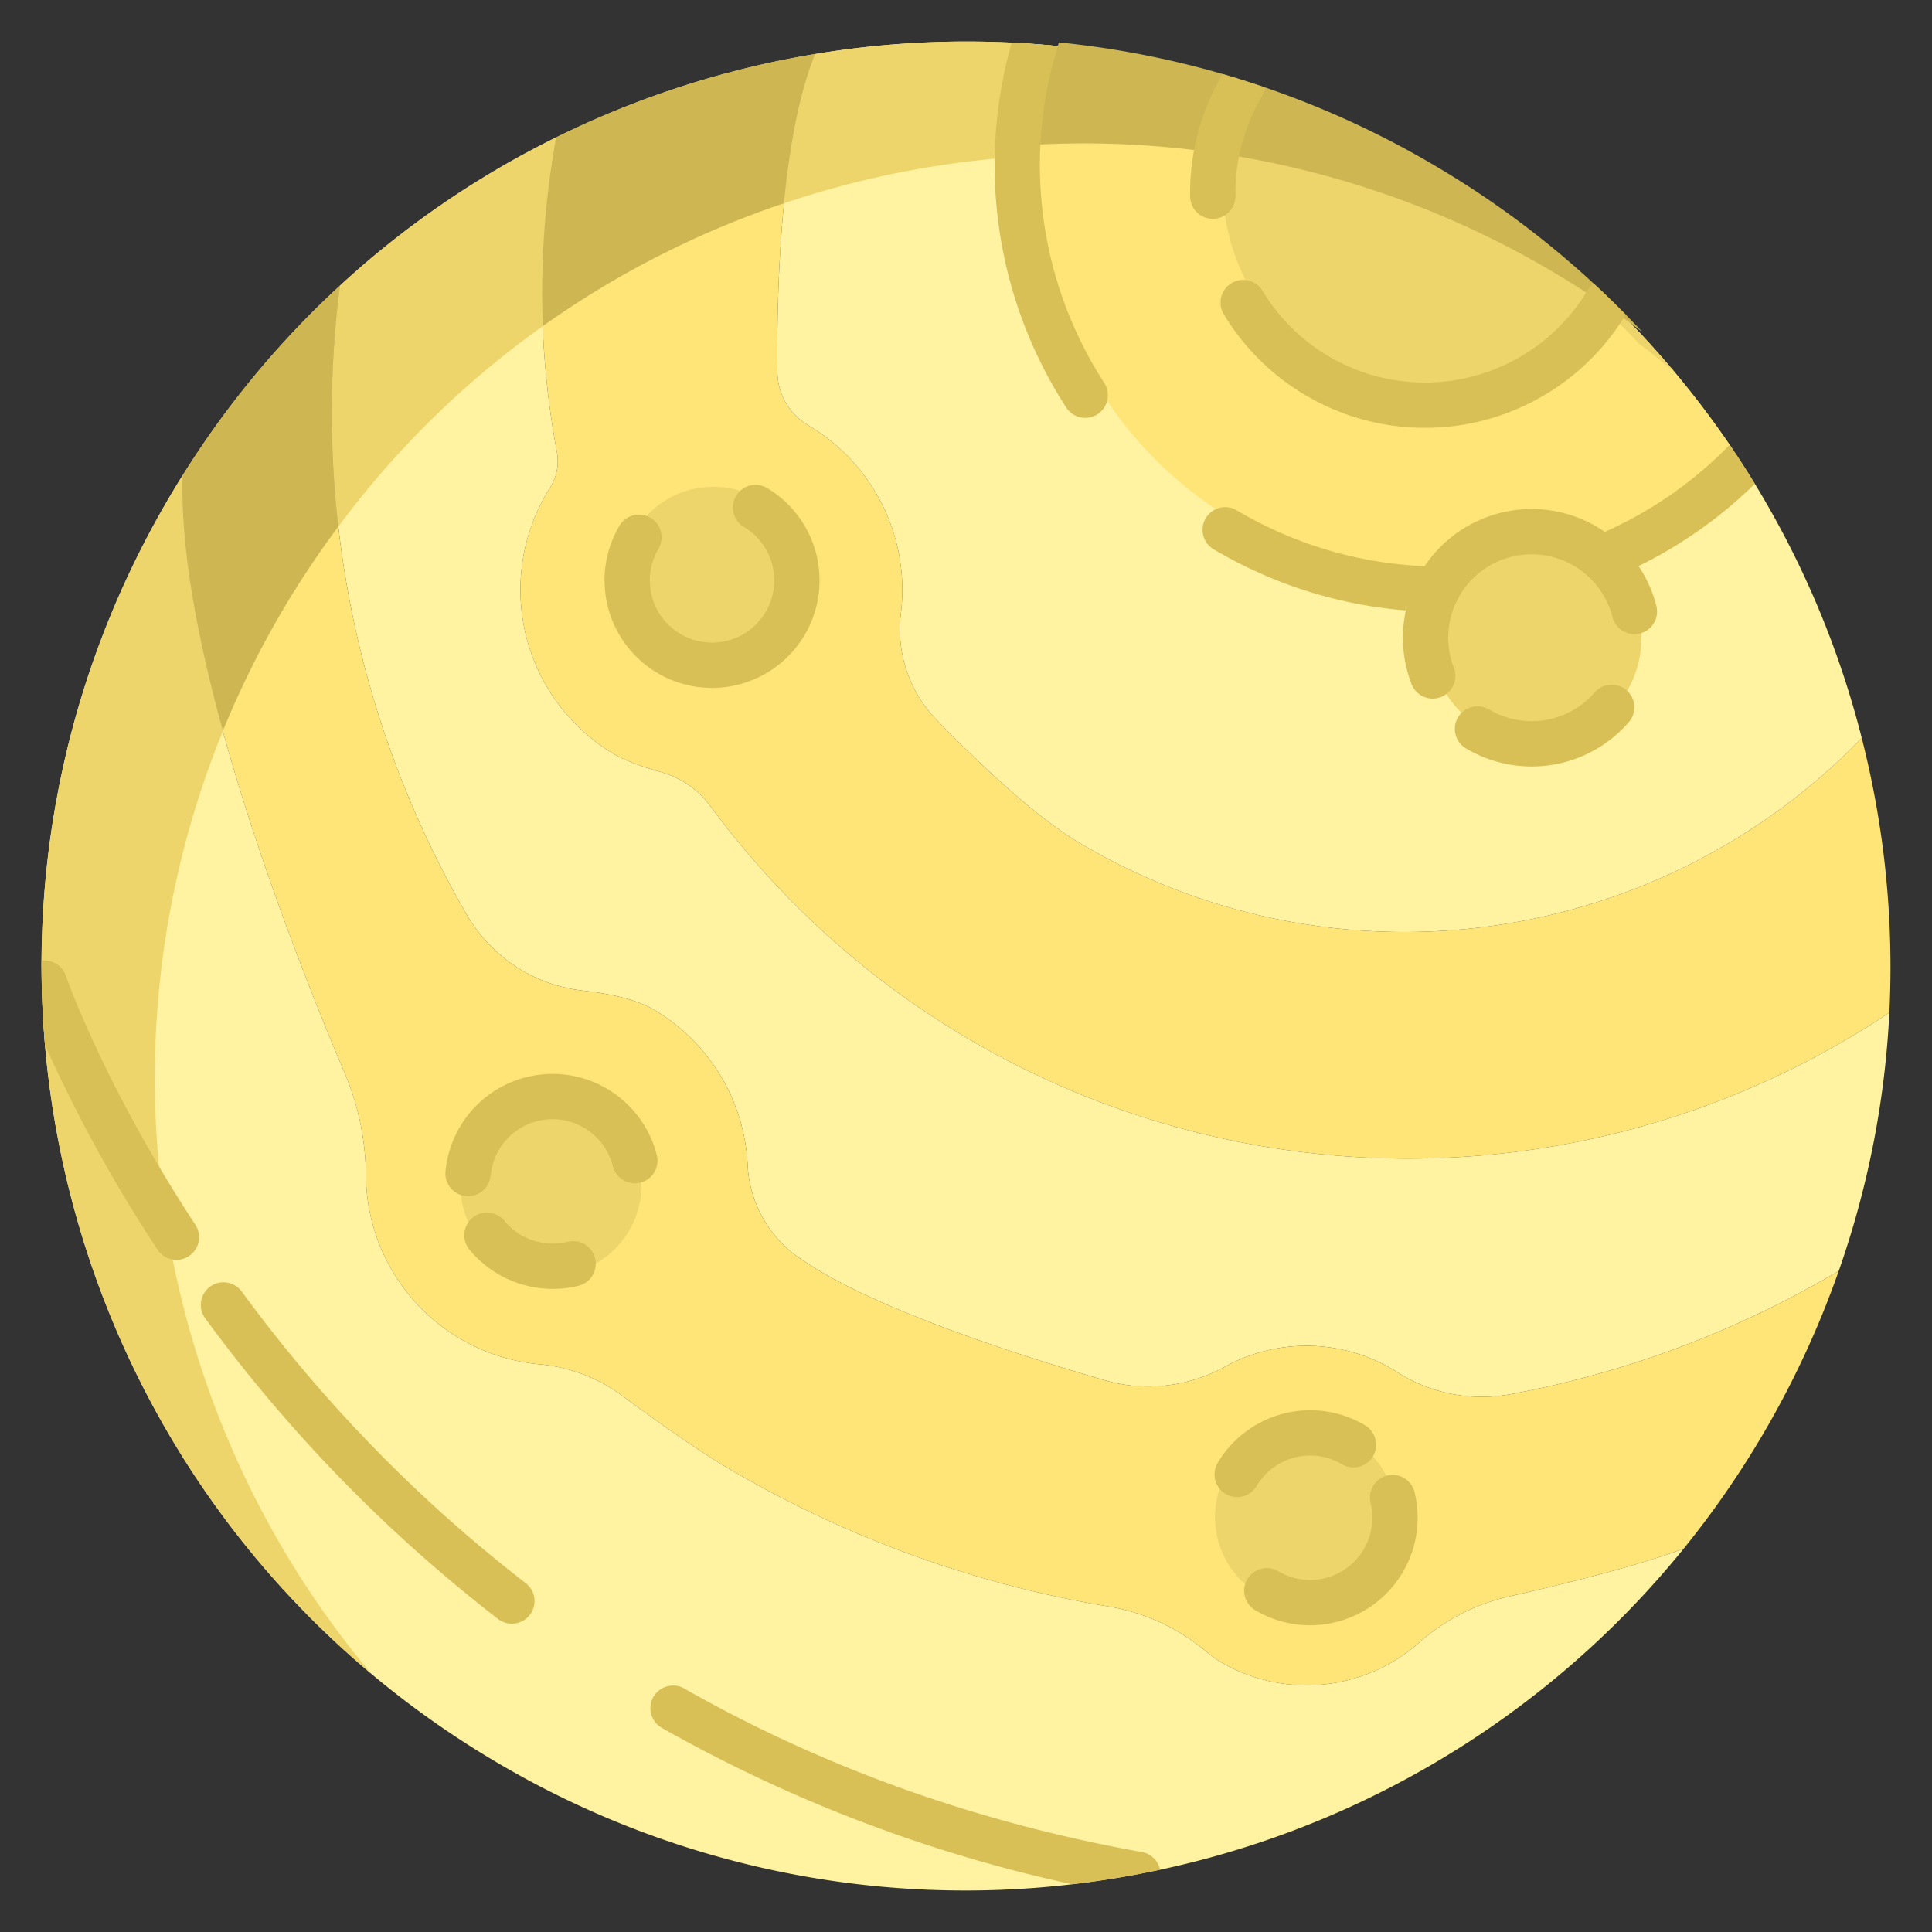 <svg id="Layer_1" height="512" viewBox="0 0 512 512" width="512" xmlns="http://www.w3.org/2000/svg" data-name="Layer 1"><rect x="0" y="0" width="512" height="512" fill="#333333" stroke="none"/><path d="m493.39 195.6a245.52 245.52 0 0 1 7.31 72.75 229.666 229.666 0 0 1 -312.46-54.74 24.336 24.336 0 0 0 -12.97-8.97c-4.31-1.22-9.37-2.91-12.58-4.82a50.594 50.594 0 0 1 -17.68-69.34c.19-.31.41-.67.66-1.04a13.312 13.312 0 0 0 1.9-9.72 229.527 229.527 0 0 1 -.21-83.3 246.06 246.06 0 0 1 68.7-22.11c-9.52 23.12-10.25 65.17-10.04 84.45a16.547 16.547 0 0 0 8.25 14c.03.02.05.03.08.05a50.619 50.619 0 0 1 24.42 49.55 34.418 34.418 0 0 0 9.23 28.19c10.7 11.02 25.97 25.65 38.02 32.8a168.706 168.706 0 0 0 207.37-27.75z" fill="#ffe578"/><path d="m500.7 268.35a242.8 242.8 0 0 1 -13.41 68.46 265.083 265.083 0 0 1 -87.46 32.76 41.792 41.792 0 0 1 -29.94-6.17c-.24-.16-.47-.3-.69-.43a44.966 44.966 0 0 0 -44.6-.77 41.8 41.8 0 0 1 -31.78 3.61c-21.74-6.32-55.88-17.29-75.51-28.94-1.37-.82-2.97-1.83-4.66-2.95a31.8 31.8 0 0 1 -14.51-24.97 50.549 50.549 0 0 0 -24.73-41.3c-4.83-2.87-12.06-4.35-18.86-5.11a40.82 40.82 0 0 1 -30.84-20.1 265.237 265.237 0 0 1 -33.61-166.73l-.01-.01a243.278 243.278 0 0 1 57.27-39.28 229.527 229.527 0 0 0 .21 83.3 13.312 13.312 0 0 1 -1.9 9.72c-.25.37-.47.73-.66 1.04a50.594 50.594 0 0 0 17.68 69.34c3.21 1.91 8.27 3.6 12.58 4.82a24.336 24.336 0 0 1 12.97 8.97 229.666 229.666 0 0 0 312.46 54.74z" fill="#fff2a0"/><path d="m487.29 336.81a247.143 247.143 0 0 1 -41.07 73.57c-12.15 4.61-32.29 9.53-46.43 12.72a54.088 54.088 0 0 0 -23.8 12.28 44.991 44.991 0 0 1 -52.72 4.93 30.2 30.2 0 0 1 -3.7-2.7 53.877 53.877 0 0 0 -25.77-11.87 292.667 292.667 0 0 1 -101.89-37.27c-7.78-4.62-19.09-12.72-27.41-18.86a43.207 43.207 0 0 0 -21.71-8.07 50.66 50.66 0 0 1 -45.81-49.72 71.109 71.109 0 0 0 -5.43-26.96c-13.92-32.76-44.73-111.04-43.17-158.84a243.787 243.787 0 0 1 41.71-50.32l.01.01a265.237 265.237 0 0 0 33.61 166.73 40.82 40.82 0 0 0 30.84 20.1c6.8.76 14.03 2.24 18.86 5.11a50.549 50.549 0 0 1 24.73 41.3 31.8 31.8 0 0 0 14.51 24.97c1.69 1.12 3.29 2.13 4.66 2.95 19.63 11.65 53.77 22.62 75.51 28.94a41.8 41.8 0 0 0 31.78-3.61 44.966 44.966 0 0 1 44.6.77c.22.13.45.27.69.43a41.792 41.792 0 0 0 29.94 6.17 265.083 265.083 0 0 0 87.46-32.76z" fill="#ffe578"/><path d="m274.24 11.67a244.69 244.69 0 0 1 219.15 183.93 168.706 168.706 0 0 1 -207.37 27.75c-12.05-7.15-27.32-21.78-38.02-32.8a34.418 34.418 0 0 1 -9.23-28.19 50.619 50.619 0 0 0 -24.42-49.55c-.03-.02-.05-.03-.08-.05a16.547 16.547 0 0 1 -8.25-14c-.21-19.28.52-61.33 10.04-84.45a244.861 244.861 0 0 1 58.18-2.64z" fill="#fff2a0"/><path d="m301.46 496.7a243.985 243.985 0 0 1 -170.52-30.07c-116.33-69.06-154.64-219.36-85.57-335.69q1.47-2.49 3.01-4.92c-1.56 47.8 29.25 126.08 43.17 158.84a71.109 71.109 0 0 1 5.43 26.96 50.66 50.66 0 0 0 45.81 49.72 43.207 43.207 0 0 1 21.71 8.07c8.32 6.14 19.63 14.24 27.41 18.86a292.667 292.667 0 0 0 101.89 37.27 53.877 53.877 0 0 1 25.77 11.87 30.2 30.2 0 0 0 3.7 2.7 44.991 44.991 0 0 0 52.72-4.93 54.088 54.088 0 0 1 23.8-12.28c14.14-3.19 34.28-8.11 46.43-12.72a244.4 244.4 0 0 1 -144.76 86.32z" fill="#fff2a0"/><circle cx="146" cy="314" fill="#edd46b" r="24"/><circle cx="346" cy="402" fill="#edd46b" r="24"/><circle cx="189" cy="153" fill="#edd46b" r="24"/><path d="m381.5 153a106.2 106.2 0 0 0 77.778-33.759 245.436 245.436 0 0 0 -178.644-107.008 106.574 106.574 0 0 0 100.866 140.767z" fill="#ffe578"/><path d="m424.726 78.359a246.613 246.613 0 0 0 -93.713-55.594 54.5 54.5 0 0 0 93.713 55.594z" fill="#edd46b"/><circle cx="407" cy="169" fill="#edd46b" r="28"/><path d="m143.844 86.432a245.122 245.122 0 0 1 63.928-32.563c1.428-14.487 3.939-29 8.288-39.559a246.06 246.06 0 0 0 -68.7 22.11 228.815 228.815 0 0 0 -3.516 50.012z" fill="#ceb752"/><path d="m89.666 139.541a242.584 242.584 0 0 1 54.178-53.109 228.815 228.815 0 0 1 3.516-50.012 243.278 243.278 0 0 0 -57.27 39.28l.01.01a263.861 263.861 0 0 0 -.434 63.831z" fill="#edd46b"/><path d="m59.055 193.732a246.993 246.993 0 0 1 16.315-32.792q1.47-2.49 3.01-4.92c3.56-5.7 7.342-11.176 11.286-16.479a263.861 263.861 0 0 1 .434-63.831l-.01-.01a243.787 243.787 0 0 0 -41.71 50.32c-.629 19.28 4.007 43.508 10.675 67.712z" fill="#ceb752"/><path d="m246.06 44.31a245.623 245.623 0 0 1 28.2-3.008 106.083 106.083 0 0 1 5.373-27.069 245.637 245.637 0 0 1 154.6 76.738q4.864 3.687 9.489 7.587a244.668 244.668 0 0 0 -227.662-84.248c-4.349 10.561-6.86 25.072-8.288 39.559a246.613 246.613 0 0 1 38.288-9.559z" fill="#edd46b"/><path d="m59.055 193.732c-6.668-24.2-11.3-48.436-10.675-67.712q-1.545 2.43-3.01 4.92c-62.131 104.643-37.359 236.76 52.916 312.521-57.463-68.5-73.877-164.814-39.231-249.729z" fill="#edd46b"/><path d="m381.06 44.37a243.869 243.869 0 0 0 -100.426-33.137 106.083 106.083 0 0 0 -5.373 27.067 243.789 243.789 0 0 1 136.799 34.07 247.8 247.8 0 0 1 23.172 15.6 244.88 244.88 0 0 0 -54.172-43.6z" fill="#ceb752"/><g fill="#d8bf56"><path d="m188.649 182.306a28.506 28.506 0 0 1 -24.449-43.043 6 6 0 0 1 10.318 6.126 16.489 16.489 0 1 0 22.6-5.76 6 6 0 0 1 6.126-10.318 28.488 28.488 0 0 1 -7.506 52.1 28.693 28.693 0 0 1 -7.089.895z"/><path d="m124.044 317c-.187 0-.375-.009-.564-.026a6 6 0 0 1 -5.417-6.532 28.492 28.492 0 0 1 55.992-4.327 6 6 0 1 1 -11.635 2.937 16.492 16.492 0 0 0 -32.409 2.5 6 6 0 0 1 -5.967 5.448z"/><path d="m146.5 341.57a28.645 28.645 0 0 1 -22.07-10.383 6 6 0 1 1 9.265-7.626 16.573 16.573 0 0 0 16.78 5.517 6 6 0 0 1 2.938 11.634 28.2 28.2 0 0 1 -6.913.858z"/><path d="m347.153 430.715a28.313 28.313 0 0 1 -14.494-4 6 6 0 1 1 6.127-10.318 16.488 16.488 0 0 0 24.414-18.168 6 6 0 0 1 11.643-2.9 28.487 28.487 0 0 1 -20.603 34.491 28.647 28.647 0 0 1 -7.087.895z"/><path d="m327.86 396.736a6 6 0 0 1 -5.153-9.064 28.52 28.52 0 0 1 39.039-9.953 6 6 0 0 1 -6.126 10.319 16.506 16.506 0 0 0 -22.6 5.76 6 6 0 0 1 -5.16 2.938z"/><path d="m135.648 430.292a5.971 5.971 0 0 1 -3.655-1.246 397.107 397.107 0 0 1 -77.678-79.772 6 6 0 0 1 9.671-7.1 385.17 385.17 0 0 0 75.326 77.367 6 6 0 0 1 -3.664 10.755z"/><path d="m379.682 185.135a6 6 0 0 1 -5.6-3.842 34.11 34.11 0 1 1 64.871-20.721 6 6 0 1 1 -11.628 2.965 22.11 22.11 0 1 0 -42.047 13.437 6 6 0 0 1 -5.6 8.161z"/><path d="m405.908 203.12a34.061 34.061 0 0 1 -17.42-4.791 6 6 0 0 1 6.126-10.319 22.082 22.082 0 0 0 27.957-4.479 6 6 0 1 1 9.057 7.872 34.026 34.026 0 0 1 -25.72 11.717z"/><path d="m380.932 162.143h-.055a118.4 118.4 0 0 1 -59.29-16.611 6 6 0 0 1 6.126-10.318 106.38 106.38 0 0 0 53.272 14.929 6 6 0 0 1 -.053 12z"/><path d="m302.609 490.817c-43.665-7.811-84.467-22.391-121.273-43.336a6 6 0 0 0 -5.935 10.43 387.947 387.947 0 0 0 108.646 41.433q8.757-1.016 17.413-2.644c1.993-.377 3.98-.785 5.962-1.211a6 6 0 0 0 -4.813-4.672z"/><path d="m46.761 333.873a6 6 0 0 0 5.012-9.29c-24.193-36.9-34.18-65.583-34.316-65.983a6 6 0 0 0 -6.436-4.013c0 .739-.007 1.477 0 2.215q.008 1.6.036 3.189.02 1.179.052 2.355.043 1.63.107 3.259c.03.747.067 1.493.1 2.239.055 1.122.113 2.244.184 3.364.042.677.094 1.353.143 2.029.084 1.187.169 2.375.271 3.561 0 .036.007.072.01.108a381.813 381.813 0 0 0 29.814 54.253 6 6 0 0 0 5.023 2.714z"/><path d="m321.39 57.987h.1a6 6 0 0 0 5.906-6.093 50.108 50.108 0 0 1 7.04-26.366 5.973 5.973 0 0 0 .8-2.349q-5.6-1.918-11.24-3.557a62.094 62.094 0 0 0 -8.6 32.459 6 6 0 0 0 5.994 5.906z"/><path d="m420.8 76.805a50.239 50.239 0 0 1 -86.155.372 6 6 0 1 0 -10.272 6.2 62.217 62.217 0 0 0 106.461 0q-4.151-4.224-8.528-8.272a5.956 5.956 0 0 0 -1.506 1.7z"/><path d="m282.559 107.993a6 6 0 0 0 10.083-6.507 106.336 106.336 0 0 1 -12.649-88.109 6 6 0 0 0 .226-1.181c-1.992-.2-3.986-.379-5.979-.526-2.044-.152-4.088-.263-6.132-.363a118.328 118.328 0 0 0 14.451 96.686z"/><path d="m422.163 142.29 4.512 11.119a118.935 118.935 0 0 0 38.37-25.187c-1.068-1.752-2.151-3.5-3.265-5.222s-2.246-3.409-3.4-5.095a106.788 106.788 0 0 1 -36.217 24.385z"/></g></svg>